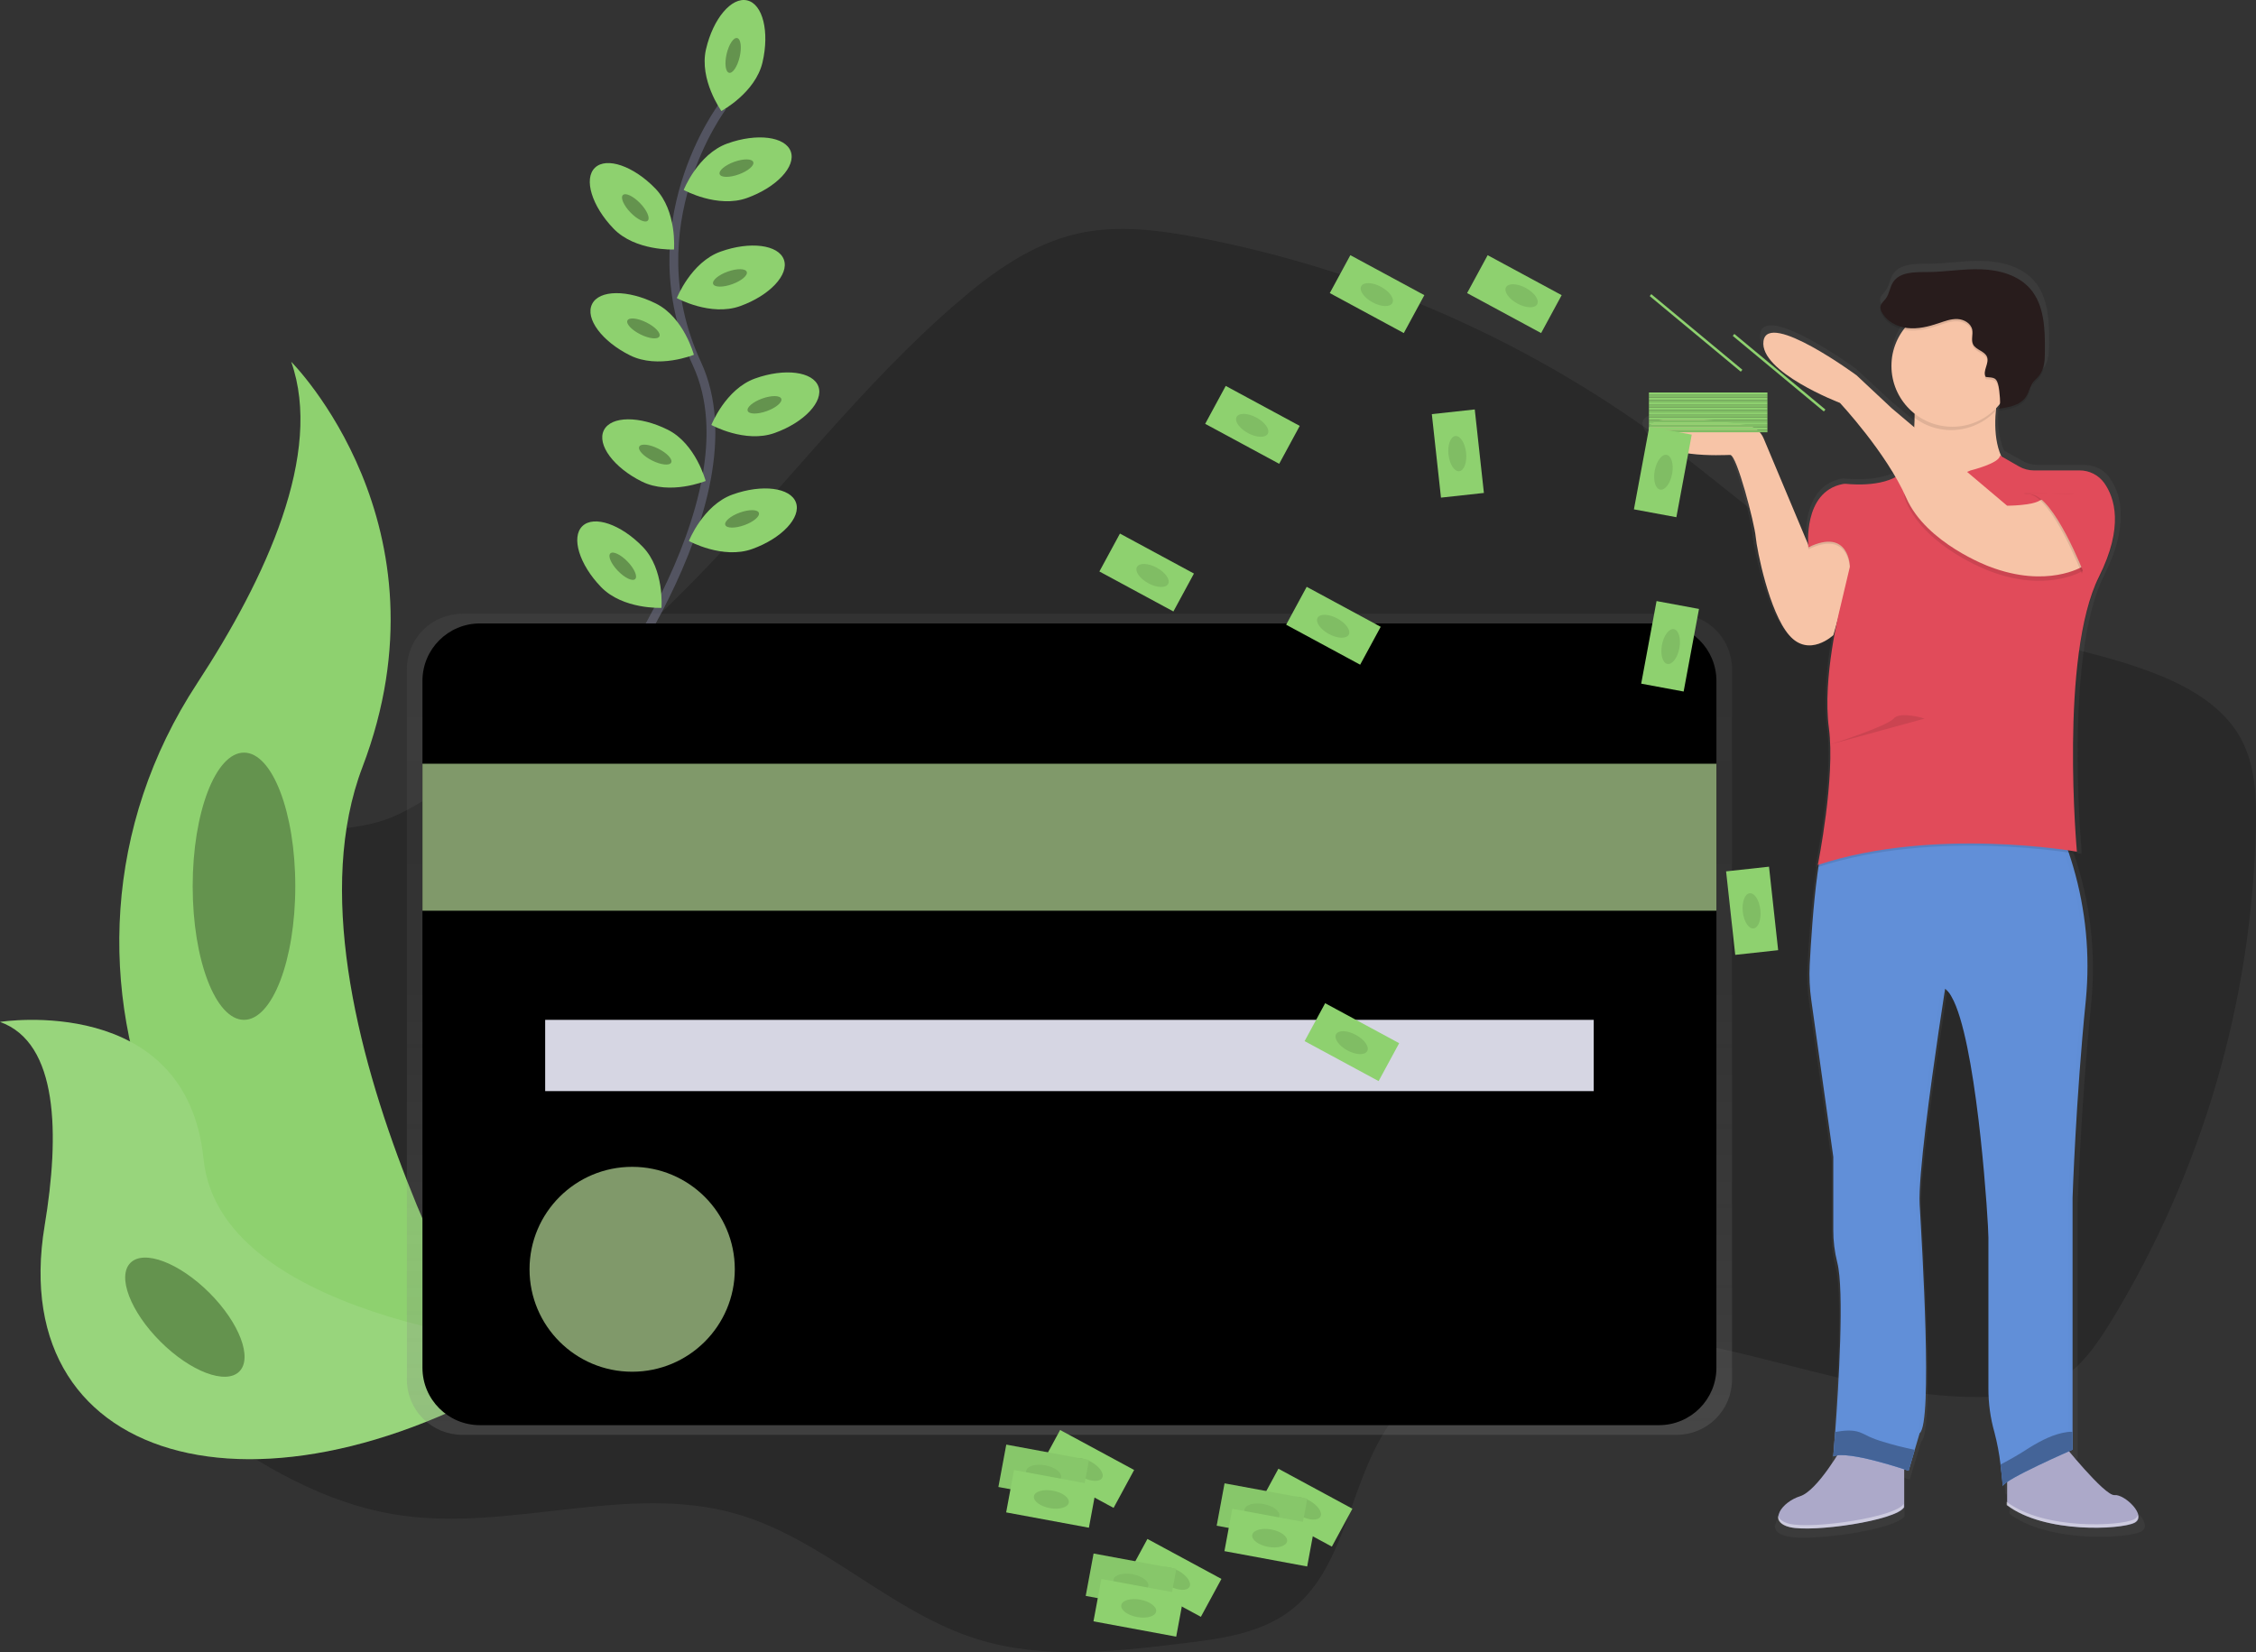 <svg width="512" height="375" viewBox="0 0 512 375" fill="none" xmlns="http://www.w3.org/2000/svg">
<rect x="0" y="0" width="512" height="375" fill="#333333" stroke="none"/>
<g clip-path="url(#clip0)">
<path opacity="0.2" d="M67.759 189.988C61.025 192.019 54.722 196.936 53.04 203.759C51.116 211.6 55.553 219.504 56.194 227.555C58.265 253.933 20.68 272.543 26.042 298.454C28.171 308.756 36.776 316.335 45.255 322.596C58.838 332.594 73.909 341.427 90.599 343.92C115.931 347.709 142.398 336.572 167.02 343.61C186.88 349.289 202.077 365.931 221.8 372.071C236.813 376.748 252.988 374.905 268.585 373.011C276.995 371.993 285.805 370.817 292.592 365.779C305.208 356.4 306.002 337.879 314.449 324.606C327.496 304.138 356.103 300.118 380.089 304.096C404.075 308.074 427.368 317.867 451.669 317.069C456.863 316.896 462.183 316.193 466.714 313.648C472.223 310.556 475.945 305.109 479.235 299.719C499.802 265.903 511.091 227.278 511.968 187.726C512.11 180.929 511.869 173.839 508.667 167.84C504.62 160.251 496.53 155.711 488.476 152.657C469.137 145.309 447.774 144.107 428.824 135.82C410.546 127.827 395.743 113.809 379.826 101.796C348.106 77.901 311.341 61.554 272.333 53.999C263.191 52.236 253.703 50.977 244.619 53.013C234.153 55.359 225.133 61.872 217.022 68.884C195.443 87.536 178.149 110.55 158.263 130.992C144.544 145.089 129.607 157.95 113.623 169.425C106.264 174.72 98.442 181.008 90.241 184.923C82.735 188.502 75.696 187.6 67.759 189.988Z" fill="#000000"/>
<path d="M163.945 24.216C163.945 24.216 143.628 51.155 158.163 82.555C172.698 113.956 132.831 164.408 132.831 164.408" stroke="#535461" stroke-width="2" stroke-miterlimit="10"/>
<path d="M173.055 14.134C171.441 21.067 163.719 25.197 163.719 25.197C163.719 25.197 158.62 18.085 160.234 11.153C161.848 4.22 166.016 -0.735 169.57 0.089C173.123 0.913 174.669 7.201 173.055 14.134Z" fill="#8ED16F"/>
<path d="M167.868 12.925C168.376 10.749 168.124 8.83 167.307 8.641C166.49 8.451 165.416 10.061 164.909 12.238C164.402 14.415 164.653 16.333 165.47 16.523C166.287 16.713 167.361 15.102 167.868 12.925Z" fill="#8ED16F"/>
<path opacity="0.3" d="M167.868 12.925C168.376 10.749 168.124 8.83 167.307 8.641C166.49 8.451 165.416 10.061 164.909 12.238C164.402 14.415 164.653 16.333 165.47 16.523C166.287 16.713 167.361 15.102 167.868 12.925Z" fill="black"/>
<path d="M169.543 44.936C162.836 47.35 155.166 43.12 155.166 43.12C155.166 43.12 158.373 34.98 165.086 32.571C171.799 30.162 178.227 30.996 179.463 34.387C180.698 37.777 176.251 42.522 169.543 44.936Z" fill="#8ED16F"/>
<path d="M167.659 39.59C169.763 38.831 171.238 37.576 170.952 36.789C170.667 36.002 168.73 35.979 166.626 36.739C164.522 37.499 163.048 38.753 163.333 39.541C163.618 40.328 165.555 40.35 167.659 39.59Z" fill="#8ED16F"/>
<path opacity="0.3" d="M167.659 39.59C169.763 38.831 171.238 37.576 170.952 36.789C170.667 36.002 168.73 35.979 166.626 36.739C164.522 37.499 163.048 38.753 163.333 39.541C163.618 40.328 165.555 40.35 167.659 39.59Z" fill="black"/>
<path d="M167.982 69.482C161.275 71.896 153.605 67.666 153.605 67.666C153.605 67.666 156.812 59.526 163.525 57.117C170.237 54.708 176.666 55.542 177.902 58.933C179.137 62.323 174.69 67.073 167.982 69.482Z" fill="#8ED16F"/>
<path d="M166.176 64.508C168.282 63.751 169.759 62.498 169.475 61.71C169.191 60.922 167.253 60.897 165.147 61.654C163.041 62.41 161.564 63.663 161.848 64.451C162.133 65.239 164.07 65.265 166.176 64.508Z" fill="#8ED16F"/>
<path opacity="0.3" d="M166.176 64.508C168.282 63.751 169.759 62.498 169.475 61.71C169.191 60.922 167.253 60.897 165.147 61.654C163.041 62.41 161.564 63.663 161.848 64.451C162.133 65.239 164.07 65.265 166.176 64.508Z" fill="black"/>
<path d="M175.82 98.279C169.112 100.693 161.443 96.463 161.443 96.463C161.443 96.463 164.65 88.323 171.362 85.914C178.075 83.505 184.504 84.34 185.739 87.73C186.975 91.121 182.527 95.881 175.82 98.279Z" fill="#8ED16F"/>
<path d="M174.015 93.318C176.121 92.561 177.598 91.308 177.314 90.52C177.029 89.732 175.092 89.707 172.986 90.464C170.88 91.221 169.403 92.473 169.687 93.261C169.971 94.049 171.909 94.075 174.015 93.318Z" fill="#8ED16F"/>
<path opacity="0.3" d="M174.015 93.318C176.121 92.561 177.598 91.308 177.314 90.52C177.029 89.732 175.092 89.707 172.986 90.464C170.88 91.221 169.403 92.473 169.687 93.261C169.971 94.049 171.909 94.075 174.015 93.318Z" fill="black"/>
<path d="M170.721 124.615C164.013 127.029 156.344 122.799 156.344 122.799C156.344 122.799 159.551 114.659 166.263 112.25C172.976 109.841 179.405 110.676 180.64 114.066C181.876 117.456 177.434 122.206 170.721 124.615Z" fill="#8ED16F"/>
<path d="M168.93 119.206C171.034 118.446 172.509 117.192 172.223 116.405C171.938 115.617 170.001 115.595 167.897 116.355C165.793 117.115 164.319 118.369 164.604 119.156C164.889 119.944 166.826 119.966 168.93 119.206Z" fill="#8ED16F"/>
<path opacity="0.3" d="M168.93 119.206C171.034 118.446 172.509 117.192 172.223 116.405C171.938 115.617 170.001 115.595 167.897 116.355C165.793 117.115 164.319 118.369 164.604 119.156C164.889 119.944 166.826 119.966 168.93 119.206Z" fill="black"/>
<path d="M139.26 51.911C144.212 57.033 152.964 56.634 152.964 56.634C152.964 56.634 153.684 47.917 148.732 42.794C143.781 37.672 137.646 35.562 135.028 38.071C132.41 40.58 134.308 46.788 139.26 51.911Z" fill="#8ED16F"/>
<path d="M146.999 50.093C147.603 49.511 146.832 47.736 145.277 46.128C143.723 44.52 141.973 43.689 141.37 44.27C140.766 44.852 141.537 46.627 143.091 48.235C144.646 49.843 146.396 50.675 146.999 50.093Z" fill="#8ED16F"/>
<path opacity="0.3" d="M146.999 50.093C147.603 49.511 146.832 47.736 145.277 46.128C143.723 44.52 141.973 43.689 141.37 44.27C140.766 44.852 141.537 46.627 143.091 48.235C144.646 49.843 146.396 50.675 146.999 50.093Z" fill="black"/>
<path d="M136.416 133.254C141.368 138.376 150.12 137.977 150.12 137.977C150.12 137.977 150.84 129.26 145.888 124.138C140.937 119.015 134.802 116.905 132.184 119.414C129.566 121.923 131.464 128.132 136.416 133.254Z" fill="#8ED16F"/>
<path d="M144.148 131.443C144.752 130.861 143.981 129.086 142.426 127.478C140.872 125.871 139.122 125.039 138.518 125.621C137.915 126.202 138.686 127.977 140.24 129.585C141.795 131.193 143.545 132.025 144.148 131.443Z" fill="#8ED16F"/>
<path opacity="0.3" d="M144.148 131.443C144.752 130.861 143.981 129.086 142.426 127.478C140.872 125.871 139.122 125.039 138.518 125.621C137.915 126.202 138.686 127.977 140.24 129.585C141.795 131.193 143.545 132.025 144.148 131.443Z" fill="black"/>
<path d="M142.981 80.661C149.363 83.841 157.474 80.535 157.474 80.535C157.474 80.535 155.24 72.08 148.864 68.899C142.487 65.719 135.995 65.75 134.371 69.025C132.747 72.3 136.6 77.48 142.981 80.661Z" fill="#8ED16F"/>
<path d="M149.652 76.354C150.026 75.604 148.706 74.188 146.704 73.19C144.701 72.192 142.773 71.991 142.399 72.74C142.024 73.49 143.344 74.906 145.347 75.904C147.35 76.902 149.277 77.103 149.652 76.354Z" fill="#8ED16F"/>
<path opacity="0.3" d="M149.652 76.354C150.026 75.604 148.706 74.188 146.704 73.19C144.701 72.192 142.773 71.991 142.399 72.74C142.024 73.49 143.344 74.906 145.347 75.904C147.35 76.902 149.277 77.103 149.652 76.354Z" fill="black"/>
<path d="M145.657 109.301C152.039 112.481 160.15 109.175 160.15 109.175C160.15 109.175 157.916 100.72 151.539 97.539C145.163 94.359 138.671 94.39 137.047 97.665C135.422 100.94 139.302 106.152 145.657 109.301Z" fill="#8ED16F"/>
<path d="M152.33 104.997C152.704 104.248 151.384 102.831 149.381 101.834C147.379 100.836 145.451 100.634 145.077 101.384C144.702 102.133 146.022 103.55 148.025 104.548C150.028 105.546 151.955 105.747 152.33 104.997Z" fill="#8ED16F"/>
<path opacity="0.3" d="M152.33 104.997C152.704 104.248 151.384 102.831 149.381 101.834C147.379 100.836 145.451 100.634 145.077 101.384C144.702 102.133 146.022 103.55 148.025 104.548C150.028 105.546 151.955 105.747 152.33 104.997Z" fill="black"/>
<path d="M66.092 82.12C66.092 82.12 103.199 119.167 82.251 174.143C61.303 229.119 118.159 320.539 118.159 320.539C118.159 320.539 117.55 320.449 116.42 320.25C40.198 306.82 2.35 219.793 44.718 155.144C60.452 131.107 73.409 102.914 66.092 82.12Z" fill="#8ED16F"/>
<path d="M0 231.963C0 231.963 42.343 225.23 46.201 263.117C50.059 301.005 127.622 306.258 127.622 306.258C127.622 306.258 127.096 306.604 126.165 307.224C62.123 349.21 0.904 333.958 10.13 278.227C13.568 257.502 13.284 236.692 0 231.963Z" fill="#8ED16F"/>
<g opacity="0.3">
<path opacity="0.3" d="M0 231.963C0 231.963 42.343 225.23 46.201 263.117C50.059 301.005 127.622 306.258 127.622 306.258C127.622 306.258 127.096 306.604 126.165 307.224C62.123 349.21 0.904 333.958 10.13 278.227C13.568 257.502 13.284 236.692 0 231.963Z" fill="white"/>
</g>
<path d="M55.374 231.496C61.804 231.496 67.017 217.917 67.017 201.166C67.017 184.416 61.804 170.837 55.374 170.837C48.943 170.837 43.73 184.416 43.73 201.166C43.73 217.917 48.943 231.496 55.374 231.496Z" fill="#8ED16F"/>
<path opacity="0.3" d="M55.374 231.496C61.804 231.496 67.017 217.917 67.017 201.166C67.017 184.416 61.804 170.837 55.374 170.837C48.943 170.837 43.73 184.416 43.73 201.166C43.73 217.917 48.943 231.496 55.374 231.496Z" fill="black"/>
<path d="M54.31 311.318C57.375 308.258 54.329 300.256 47.508 293.446C40.686 286.635 32.672 283.594 29.607 286.654C26.542 289.714 29.587 297.716 36.409 304.527C43.23 311.338 51.245 314.378 54.31 311.318Z" fill="#8ED16F"/>
<path opacity="0.3" d="M54.31 311.318C57.375 308.258 54.329 300.256 47.508 293.446C40.686 286.635 32.672 283.594 29.607 286.654C26.542 289.714 29.587 297.716 36.409 304.527C43.23 311.338 51.245 314.378 54.31 311.318Z" fill="black"/>
<path d="M380.525 139.321H104.897C101.566 139.321 98.372 140.642 96.017 142.993C93.662 145.344 92.339 148.534 92.339 151.859V313.154C92.339 316.48 93.662 319.669 96.017 322.02C98.372 324.371 101.566 325.692 104.897 325.692H380.525C383.856 325.692 387.05 324.371 389.405 322.02C391.76 319.669 393.084 316.48 393.084 313.154V151.859C393.084 148.534 391.76 145.344 389.405 142.993C387.05 140.642 383.856 139.321 380.525 139.321Z" fill="url(#paint0_linear)"/>
<path d="M376.499 141.515H108.918C101.715 141.515 95.876 147.344 95.876 154.536V310.478C95.876 317.669 101.715 323.499 108.918 323.499H376.499C383.701 323.499 389.54 317.669 389.54 310.478V154.536C389.54 147.344 383.701 141.515 376.499 141.515Z" fill="#000000"/>
<path d="M389.54 173.361H95.876V206.724H389.54V173.361Z" fill="#80996A"/>
<path d="M361.696 231.496H123.726V247.672H361.696V231.496Z" fill="#D6D6E3"/>
<path d="M143.47 311.37C156.334 311.37 166.763 300.958 166.763 288.115C166.763 275.271 156.334 264.86 143.47 264.86C130.606 264.86 120.178 275.271 120.178 288.115C120.178 300.958 130.606 311.37 143.47 311.37Z" fill="#80996A"/>
<path d="M372.845 96.642C373.221 97.829 374.02 98.837 375.09 99.476C379.921 102.662 390.424 101.985 391.685 101.985C391.953 101.985 392.306 102.462 392.695 103.265C394.55 107.086 397.426 118.286 397.62 120.805C397.878 123.854 400.716 138.124 405.363 143.441C405.505 143.603 405.647 143.756 405.784 143.897C410.341 148.469 415.687 143.441 415.687 143.441L416.455 140.78C416.239 141.829 415.997 143.052 415.756 144.422C415.635 145.11 415.514 145.839 415.398 146.59C414.706 150.819 414.342 155.095 414.31 159.38C414.298 160.936 414.365 162.491 414.51 164.04C414.552 164.471 414.599 164.896 414.657 165.31C414.894 167.197 415.01 169.098 415.004 170.999C414.962 182.294 412.076 196.343 412.076 196.343L412.186 196.307C412.118 196.658 412.076 196.831 412.076 196.831L412.244 196.779C412.164 197.3 412.086 197.834 412.013 198.38C411.035 205.465 410.473 214.282 410.205 219.373C410.066 222.058 410.186 224.751 410.562 227.413L415.692 263.474V280.269C415.675 282.813 415.986 285.35 416.618 287.816C418.289 294.161 416.912 316.308 416.139 326.815C415.924 329.681 415.756 331.686 415.708 332.263V332.436L415.855 332.379C415.855 332.499 415.855 332.562 415.855 332.562C416.074 332.469 416.304 332.402 416.539 332.363C414.505 335.512 410.82 340.718 407.986 341.595C406.316 342.102 404.831 343.086 403.713 344.423L403.639 344.523L403.534 344.67C403.184 345.138 402.971 345.694 402.919 346.276C402.878 346.176 402.846 346.072 402.824 345.966C402.609 347.137 403.313 348.207 405.526 348.727C406.816 348.973 408.129 349.078 409.442 349.042C417.117 349.042 430.737 346.685 432.241 344.151V335.407L432.488 335.486V335.564L433.429 335.874L436.01 327.225C439.106 324.937 436.535 283.984 436.01 274.574C435.536 265.998 440.851 231.885 441.792 225.875L441.666 225.723L441.808 224.847C441.997 224.984 442.173 225.139 442.333 225.309C442.642 225.675 442.912 226.072 443.138 226.495C443.582 227.246 443.963 228.032 444.278 228.846C449.472 241.778 451.811 278.757 451.811 282.074V316.849C451.8 320.281 452.278 323.697 453.23 326.994C453.707 328.729 454.076 330.493 454.334 332.274C454.445 332.972 454.539 333.665 454.629 334.326C454.718 334.987 454.807 335.743 454.876 336.362C454.876 336.525 454.913 336.682 454.928 336.829C454.944 336.976 454.928 336.971 454.928 337.044C455.07 338.414 455.144 339.312 455.144 339.312C455.163 339.237 455.199 339.167 455.249 339.107L455.275 339.438C455.312 339.312 455.383 339.2 455.48 339.112C455.694 338.903 455.926 338.713 456.174 338.545V342.964L456.048 342.87V343.631C461.399 347.662 470.11 348.879 476.796 348.832C481.133 348.832 484.644 348.307 485.864 347.698C487.609 346.843 486.652 344.849 485.065 343.321C483.835 342.135 482.231 341.222 481.217 341.337C479.524 341.521 473.737 334.977 470.704 331.392L471.045 331.24L471.529 331.03V273.047C471.529 273.047 472.307 250.154 474.625 227.513C475.725 216.1 474.372 204.584 470.656 193.735L470.583 193.52L471.287 193.63C472.034 193.745 472.433 193.814 472.433 193.814C472.433 193.814 472.433 193.635 472.386 193.289H472.433C472.433 193.289 471.529 183.469 471.518 171.136C471.518 157.154 472.701 140.108 477.595 130.462C480.413 124.909 481.354 120.49 481.275 117.005C481.398 113.939 480.514 110.916 478.757 108.398C478.02 107.384 477.018 106.593 475.86 106.11L475.761 106.052H475.708C474.863 105.71 473.96 105.532 473.048 105.527H462.477C461.253 105.528 460.051 105.212 458.987 104.609L454.85 102.268C453.472 99.261 453.273 95.534 453.567 92.039C453.567 91.761 453.619 91.483 453.646 91.21L453.945 90.895C454.177 90.648 454.392 90.37 454.602 90.134C454.598 90.341 454.582 90.548 454.555 90.753C454.503 91.084 454.413 91.278 454.271 91.32C456.532 91.026 459.055 90.58 460.443 88.838C460.5 88.769 460.553 88.696 460.606 88.622C461.016 87.96 461.356 87.256 461.62 86.523C461.814 86.022 462.074 85.549 462.393 85.117C462.74 84.665 463.192 84.298 463.565 83.868L463.628 83.794C464.958 82.219 465.032 79.963 465.047 77.905C465.074 72.909 464.927 67.409 461.578 63.662C458.797 60.544 454.361 59.363 450.15 59.227C445.939 59.09 441.739 59.846 437.534 59.867C434.674 59.867 431.226 59.82 429.649 62.182C428.876 63.341 428.782 64.858 427.941 65.971C427.457 66.611 426.716 67.162 426.674 67.96C426.668 68.328 426.763 68.691 426.947 69.01V69.046C427.967 71.051 430.133 72.3 432.393 72.694C432.011 73.153 431.66 73.637 431.342 74.142C429.962 76.345 429.233 78.892 429.239 81.49C429.239 81.794 429.239 82.094 429.27 82.393C429.505 85.921 431.081 89.228 433.676 91.635C433.634 91.929 433.591 92.223 433.544 92.511L433.639 92.595C433.937 92.865 434.247 93.12 434.569 93.362L434.685 93.451C434.685 93.635 434.685 93.818 434.685 93.976C434.685 94.28 434.685 94.59 434.653 94.889C434.622 95.188 434.653 95.372 434.622 95.613L434.553 95.555L429.418 91.273L421.159 83.642C421.159 83.642 400.511 68.637 399.476 75.769C399.351 77.036 399.701 78.304 400.459 79.328C404.249 85.101 417.28 90.013 417.28 90.013C417.28 90.013 425.049 98.216 430.248 107.06C430.064 107.159 429.88 107.254 429.686 107.343C425.06 109.49 418.31 108.582 418.31 108.582C410.515 109.794 409.81 118.322 409.852 121.771C409.852 121.933 409.852 122.091 409.852 122.232C409.852 122.374 409.852 122.406 409.852 122.484L399.507 98.232L399.476 98.159C399.138 97.369 398.607 96.677 397.93 96.147C397.254 95.617 396.455 95.265 395.607 95.125C388.689 93.965 371.4 91.546 372.845 96.642ZM416.155 332.289C416.306 332.254 416.459 332.226 416.612 332.205L416.565 332.279L416.155 332.289Z" fill="url(#paint1_linear)"/>
<path d="M467.844 327.33C467.844 327.33 477.642 339.627 479.908 339.375C482.174 339.123 487.446 344.14 484.434 345.673C481.422 347.205 464.08 348.181 455.522 341.658V331.828L467.844 327.33Z" fill="#ACA9C9"/>
<path d="M418.331 328.08C418.331 328.08 412.549 338.367 408.533 339.627C404.517 340.886 400.995 345.4 406.273 346.654C411.55 347.908 430.401 345.148 432.156 342.135V328.831L418.331 328.08Z" fill="#ACA9C9"/>
<path d="M411.072 227.025L416.066 262.598V279.135C416.05 281.644 416.354 284.145 416.97 286.577C418.599 292.838 417.259 314.682 416.502 325.047C416.255 328.427 416.066 330.589 416.066 330.589C419.33 329.083 433.155 333.848 433.155 333.848L434.553 329.099L435.668 325.32C438.685 323.063 436.194 282.667 435.668 273.362C435.326 267.006 438.165 246.401 439.984 234.052C440.509 230.562 440.935 227.754 441.193 226.064C441.356 225.015 441.445 224.432 441.445 224.432C441.999 224.883 442.46 225.438 442.801 226.064C443.234 226.806 443.605 227.582 443.91 228.384C448.967 241.143 451.27 277.618 451.27 280.867V315.17C451.259 318.554 451.725 321.923 452.652 325.178C453.275 327.552 453.73 329.967 454.014 332.405C454.371 335.129 454.539 337.323 454.539 337.323C454.792 335.816 470.372 329.041 470.372 329.041V271.835C470.372 271.835 471.124 249.267 473.39 226.92C474.363 216.755 473.382 206.497 470.499 196.7C469.873 194.564 469.248 192.754 468.706 191.321C467.786 188.88 467.129 187.531 467.129 187.531H415.803C414.941 187.694 414.226 189.426 413.579 192.056C413.159 193.819 412.791 195.981 412.47 198.353C411.519 205.339 410.972 214.035 410.709 219.063C410.576 221.723 410.698 224.388 411.072 227.025Z" fill="#618FD8"/>
<g opacity="0.1">
<path opacity="0.1" d="M469.468 329.204V271.997C469.468 271.997 470.22 249.43 472.486 227.083C474.751 204.735 466.178 187.689 466.178 187.689H467.182C467.182 187.689 475.724 204.751 473.49 227.083C471.256 249.414 470.472 271.997 470.472 271.997V329.204C470.472 329.204 454.891 335.979 454.639 337.485C454.639 337.485 454.639 337.149 454.56 336.572C457.956 334.216 469.468 329.204 469.468 329.204Z" fill="black"/>
<path opacity="0.1" d="M417.574 330.432C417.1 330.441 416.632 330.537 416.192 330.715V330.463C416.651 330.417 417.113 330.407 417.574 330.432Z" fill="black"/>
<path opacity="0.1" d="M434.79 325.446C437.807 323.189 435.316 282.793 434.79 273.488C434.264 264.183 440.572 224.563 440.572 224.563C440.902 224.818 441.195 225.118 441.44 225.456C440.514 231.376 435.342 265.033 435.799 273.488C436.325 282.772 438.817 323.168 435.799 325.446L433.287 333.974L432.372 333.67L434.79 325.446Z" fill="black"/>
</g>
<path d="M421.343 125.597L416.087 144.165C416.087 144.165 410.557 149.413 406.036 144.165C401.515 138.917 398.729 124.846 398.456 121.834C398.182 118.821 394.182 103.265 392.674 103.265C391.165 103.265 376.089 104.268 374.328 98.017C372.919 92.989 389.751 95.393 396.49 96.521C397.32 96.662 398.1 97.01 398.759 97.533C399.418 98.056 399.934 98.737 400.259 99.513L410.594 124.153C410.594 124.153 416.066 117.819 421.343 125.597Z" fill="#F7C4A7"/>
<path d="M455.27 82.44C455.27 82.44 448.736 100.756 457.031 107.28C465.326 113.804 427.368 115.562 427.368 115.562L432.519 110.67C432.519 110.67 436.162 96.243 433.649 84.198L455.27 82.44Z" fill="#F7C4A7"/>
<path opacity="0.1" d="M447.227 107.28C447.227 107.28 453.887 105.648 453.887 103.895L459.791 107.28H474.62C474.62 107.28 485.427 113.3 476.381 131.37C467.334 149.439 471.355 193.824 471.355 193.824C471.355 193.824 439.19 188.051 412.549 196.837C412.549 196.837 416.57 177.014 415.062 165.725C413.553 154.436 417.574 138.628 417.574 138.628L419.835 129.092C419.835 129.092 419.709 120.17 410.41 124.699C410.41 124.699 409.027 111.778 418.578 110.272C418.578 110.272 429.617 111.778 432.903 106.257C432.903 106.278 440.194 110.544 447.227 107.28Z" fill="black"/>
<path d="M447.227 106.782C447.227 106.782 453.887 105.149 453.887 103.396L458.214 105.879C459.247 106.47 460.418 106.781 461.61 106.782H471.981C473.065 106.778 474.134 107.033 475.1 107.524C476.067 108.015 476.902 108.728 477.537 109.605C479.918 112.948 482.053 119.54 476.381 130.871C467.334 148.936 471.355 193.326 471.355 193.326C471.355 193.326 439.19 187.553 412.549 196.338C412.549 196.338 416.57 176.515 415.062 165.226C413.553 153.937 417.574 138.166 417.574 138.166L419.835 128.63C419.835 128.63 419.709 119.708 410.409 124.237C410.409 124.237 409.064 111.673 418.184 109.878C418.438 109.822 418.698 109.804 418.957 109.826C420.907 110.03 429.996 110.686 432.908 105.769C432.903 105.774 440.194 110.041 447.227 106.782Z" fill="#E14B5A"/>
<path opacity="0.1" d="M472.612 129.611C472.612 129.611 464.569 134.629 451.501 129.611C451.501 129.611 437.177 124.363 432.651 114.056C428.125 103.748 455.517 115.814 455.517 115.814C455.517 115.814 461.299 115.814 463.055 114.559C464.811 113.305 477.132 124.09 472.612 129.611Z" fill="black"/>
<path d="M472.612 128.609C472.612 128.609 464.569 133.626 451.501 128.609C451.501 128.609 437.176 123.361 432.65 113.053C428.124 102.746 417.574 91.457 417.574 91.457C417.574 91.457 399.229 84.429 400.227 77.407C401.226 70.385 421.338 85.185 421.338 85.185L429.381 92.711L455.517 114.79C455.517 114.79 461.299 114.79 463.055 113.536C464.811 112.282 477.132 123.088 472.612 128.609Z" fill="#F7C4A7"/>
<path opacity="0.1" d="M433.407 84.949L455.018 83.19C453.907 86.507 453.151 89.933 452.763 93.409C450.25 96.01 446.816 97.522 443.198 97.62C439.58 97.718 436.068 96.394 433.418 93.934C433.969 90.963 433.965 87.917 433.407 84.949Z" fill="black"/>
<path d="M443.085 96.867C450.717 96.867 456.905 90.69 456.905 83.07C456.905 75.449 450.717 69.272 443.085 69.272C435.453 69.272 429.265 75.449 429.265 83.07C429.265 90.69 435.453 96.867 443.085 96.867Z" fill="#F7C4A7"/>
<path opacity="0.1" d="M450.67 86.067C449.861 84.734 451.506 82.996 450.965 81.537C450.465 80.194 448.478 79.963 447.811 78.708C447.285 77.695 447.811 76.452 447.6 75.334C447.301 73.891 445.745 72.993 444.268 72.92C442.791 72.846 441.366 73.397 439.963 73.87C437.676 74.641 435.268 75.234 432.871 74.961C430.474 74.688 428.082 73.387 427.015 71.251C426.841 70.939 426.749 70.589 426.747 70.233C426.789 69.445 427.515 68.905 427.983 68.275C428.803 67.178 428.897 65.682 429.644 64.538C431.168 62.208 434.517 62.266 437.303 62.255C441.403 62.255 445.482 61.489 449.582 61.625C453.682 61.762 457.993 62.922 460.711 65.997C463.97 69.697 464.117 75.113 464.091 80.047C464.091 82.078 464.007 84.287 462.708 85.857C462.33 86.313 461.867 86.691 461.504 87.158C460.716 88.208 460.506 89.551 459.764 90.617C458.45 92.511 455.885 92.973 453.598 93.278C454.271 93.188 453.714 88.691 453.598 88.276C453.157 86.208 452.678 86.25 450.67 86.067Z" fill="black"/>
<path d="M450.67 85.568C449.861 84.235 451.506 82.498 450.965 81.039C450.465 79.695 448.478 79.464 447.811 78.21C447.285 77.197 447.811 75.953 447.6 74.835C447.301 73.392 445.745 72.495 444.268 72.421C442.791 72.348 441.366 72.899 439.963 73.371C437.676 74.142 435.268 74.736 432.871 74.463C430.474 74.19 428.082 72.888 427.015 70.752C426.841 70.441 426.749 70.091 426.747 69.734C426.789 68.947 427.515 68.406 427.983 67.776C428.803 66.679 428.897 65.184 429.644 64.04C431.168 61.709 434.517 61.767 437.303 61.757C441.403 61.757 445.482 60.99 449.582 61.127C453.682 61.263 457.993 62.423 460.711 65.499C463.97 69.199 464.117 74.615 464.091 79.548C464.091 81.579 464.007 83.789 462.708 85.358C462.33 85.815 461.867 86.192 461.504 86.66C460.716 87.709 460.506 89.053 459.764 90.118C458.45 92.013 455.885 92.475 453.598 92.779C454.271 92.69 453.714 88.192 453.598 87.778C453.157 85.683 452.678 85.746 450.67 85.568Z" fill="#281C1C"/>
<path opacity="0.1" d="M472.486 130.241C472.486 130.241 465.699 112.675 460.422 112.177C455.144 111.678 470.472 112.177 470.472 112.177L475.498 121.209L472.486 130.241Z" fill="black"/>
<path d="M472.99 130.241C472.99 130.241 466.204 112.675 460.926 112.177C455.648 111.678 470.977 112.177 470.977 112.177L476.002 121.209L472.99 130.241Z" fill="#E14B5A"/>
<path d="M453.993 332.447C454.35 335.171 454.518 337.365 454.518 337.365C454.771 335.858 470.351 329.083 470.351 329.083V325.005C469.954 324.99 469.557 325.009 469.163 325.063C466.141 325.467 463.339 326.931 460.753 328.495C458.568 329.926 456.312 331.246 453.993 332.447Z" fill="#618FD8"/>
<path opacity="0.3" d="M453.993 332.447C454.35 335.171 454.518 337.365 454.518 337.365C454.771 335.858 470.351 329.083 470.351 329.083V325.005C469.954 324.99 469.557 325.009 469.163 325.063C466.141 325.467 463.339 326.931 460.753 328.495C458.568 329.926 456.312 331.246 453.993 332.447Z" fill="black"/>
<path d="M416.066 330.589C419.33 329.083 433.155 333.848 433.155 333.848L434.553 329.099C432.141 328.61 429.744 328.002 427.389 327.277C426.289 326.96 425.214 326.563 424.171 326.091C423.475 325.72 422.759 325.387 422.027 325.094C420.224 324.475 418.347 324.737 416.497 325.047C416.255 328.427 416.066 330.589 416.066 330.589Z" fill="#618FD8"/>
<path opacity="0.3" d="M416.066 330.589C419.33 329.083 433.155 333.848 433.155 333.848L434.553 329.099C432.141 328.61 429.744 328.002 427.389 327.277C426.289 326.96 425.214 326.563 424.171 326.091C423.475 325.72 422.759 325.387 422.027 325.094C420.224 324.475 418.347 324.737 416.497 325.047C416.255 328.427 416.066 330.589 416.066 330.589Z" fill="black"/>
<path opacity="0.4" d="M484.297 344.891C484.508 344.801 484.695 344.664 484.844 344.492C484.993 344.319 485.101 344.114 485.159 343.894C485.253 344.24 485.217 344.608 485.059 344.93C484.9 345.251 484.629 345.504 484.297 345.641C481.28 347.147 463.944 348.15 455.386 341.626V340.876C463.944 347.399 481.28 346.397 484.297 344.891Z" fill="white"/>
<path opacity="0.4" d="M406.141 345.893C411.398 347.147 430.269 344.387 432.025 341.374V342.125C430.264 345.137 411.419 347.898 406.141 346.644C403.986 346.119 403.297 345.069 403.513 343.92C403.681 344.77 404.469 345.473 406.141 345.893Z" fill="white"/>
<path opacity="0.1" d="M436.798 163.111C436.798 163.111 431.268 161.353 429.759 163.111C428.251 164.869 415.356 168.989 415.356 168.989" fill="black"/>
<path d="M374.228 94.17H401.116V93.603H374.228V94.17Z" fill="#8ED16F"/>
<path d="M374.228 94.737H401.116V94.17H374.228V94.737Z" fill="#8ED16F"/>
<path opacity="0.1" d="M374.228 94.737H401.116V94.17H374.228V94.737Z" fill="black"/>
<path d="M374.228 95.303H401.116V94.737H374.228V95.303Z" fill="#8ED16F"/>
<path d="M374.228 95.865H401.116V95.298H374.228V95.865Z" fill="#8ED16F"/>
<path opacity="0.1" d="M374.228 95.865H401.116V95.298H374.228V95.865Z" fill="black"/>
<path d="M374.228 96.432H401.116V95.865H374.228V96.432Z" fill="#8ED16F"/>
<path d="M374.228 96.993H401.116V96.427H374.228V96.993Z" fill="#8ED16F"/>
<path opacity="0.1" d="M374.228 96.993H401.116V96.427H374.228V96.993Z" fill="black"/>
<path d="M374.228 97.56H401.116V96.993H374.228V97.56Z" fill="#8ED16F"/>
<path d="M374.228 98.122H401.116V97.555H374.228V98.122Z" fill="#8ED16F"/>
<path opacity="0.1" d="M374.228 98.122H401.116V97.555H374.228V98.122Z" fill="black"/>
<path d="M374.228 89.656H401.116V89.09H374.228V89.656Z" fill="#8ED16F"/>
<path d="M393.246 76.237L413.919 93.403L414.282 92.967L393.609 75.801L393.246 76.237Z" fill="#8ED16F"/>
<path d="M374.399 67.206L395.072 84.371L395.435 83.935L374.762 66.77L374.399 67.206Z" fill="#8ED16F"/>
<path d="M374.228 90.218H401.116V89.651H374.228V90.218Z" fill="#8ED16F"/>
<path opacity="0.1" d="M374.228 90.218H401.116V89.651H374.228V90.218Z" fill="black"/>
<path d="M374.228 90.79H401.116V90.223H374.228V90.79Z" fill="#8ED16F"/>
<path d="M374.228 91.352H401.116V90.785H374.228V91.352Z" fill="#8ED16F"/>
<path opacity="0.1" d="M374.228 91.352H401.116V90.785H374.228V91.352Z" fill="black"/>
<path d="M374.228 91.913H401.116V91.346H374.228V91.913Z" fill="#8ED16F"/>
<path d="M374.228 92.48H401.116V91.913H374.228V92.48Z" fill="#8ED16F"/>
<path opacity="0.1" d="M374.228 92.48H401.116V91.913H374.228V92.48Z" fill="black"/>
<path d="M374.228 93.041H401.116V92.475H374.228V93.041Z" fill="#8ED16F"/>
<path d="M374.228 93.608H401.116V93.041H374.228V93.608Z" fill="#8ED16F"/>
<path opacity="0.1" d="M374.228 93.608H401.116V93.041H374.228V93.608Z" fill="black"/>
<path d="M370.82 115.616L380.453 117.402L383.94 98.656L374.307 96.869L370.82 115.616Z" fill="#8ED16F"/>
<path d="M379.488 107.561C379.894 105.381 379.339 103.45 378.248 103.248C377.158 103.046 375.945 104.649 375.54 106.829C375.134 109.009 375.689 110.941 376.78 111.143C377.87 111.345 379.083 109.742 379.488 107.561Z" fill="#8ED16F"/>
<path opacity="0.1" d="M379.488 107.561C379.894 105.381 379.339 103.45 378.248 103.248C377.158 103.046 375.945 104.649 375.54 106.829C375.134 109.009 375.689 110.941 376.78 111.143C377.87 111.345 379.083 109.742 379.488 107.561Z" fill="black"/>
<path d="M372.468 155.184L382.102 156.971L385.589 138.224L375.955 136.438L372.468 155.184Z" fill="#8ED16F"/>
<path d="M381.132 147.126C381.537 144.946 380.982 143.014 379.892 142.812C378.801 142.61 377.589 144.214 377.183 146.394C376.778 148.574 377.333 150.505 378.423 150.707C379.514 150.909 380.726 149.306 381.132 147.126Z" fill="#8ED16F"/>
<path opacity="0.1" d="M381.132 147.126C381.537 144.946 380.982 143.014 379.892 142.812C378.801 142.61 377.589 144.214 377.183 146.394C376.778 148.574 377.333 150.505 378.423 150.707C379.514 150.909 380.726 149.306 381.132 147.126Z" fill="black"/>
<path d="M337.624 57.926L332.96 66.529L349.756 75.604L354.42 67L337.624 57.926Z" fill="#8ED16F"/>
<path d="M348.864 69.061C349.397 68.087 348.244 66.434 346.289 65.37C344.335 64.305 342.319 64.232 341.787 65.207C341.255 66.181 342.407 67.834 344.362 68.898C346.316 69.963 348.332 70.035 348.864 69.061Z" fill="#8ED16F"/>
<path opacity="0.1" d="M348.864 69.061C349.397 68.087 348.244 66.434 346.289 65.37C344.335 64.305 342.319 64.232 341.787 65.207C341.255 66.181 342.407 67.834 344.362 68.898C346.316 69.963 348.332 70.035 348.864 69.061Z" fill="black"/>
<path d="M300.744 227.72L296.081 236.324L312.877 245.398L317.54 236.795L300.744 227.72Z" fill="#8ED16F"/>
<path d="M310.293 238.585C310.821 237.611 309.665 235.966 307.712 234.911C305.759 233.855 303.747 233.789 303.219 234.763C302.692 235.737 303.847 237.382 305.8 238.437C307.754 239.493 309.765 239.559 310.293 238.585Z" fill="#8ED16F"/>
<path opacity="0.1" d="M310.293 238.585C310.821 237.611 309.665 235.966 307.712 234.911C305.759 233.855 303.747 233.789 303.219 234.763C302.692 235.737 303.847 237.382 305.8 238.437C307.754 239.493 309.765 239.559 310.293 238.585Z" fill="black"/>
<path d="M278.18 87.6L273.517 96.204L290.313 105.278L294.976 96.674L278.18 87.6Z" fill="#8ED16F"/>
<path d="M287.724 98.457C288.252 97.483 287.096 95.838 285.143 94.783C283.19 93.728 281.179 93.662 280.651 94.635C280.123 95.609 281.278 97.254 283.232 98.309C285.185 99.365 287.196 99.431 287.724 98.457Z" fill="#8ED16F"/>
<path opacity="0.1" d="M287.724 98.457C288.252 97.483 287.096 95.838 285.143 94.783C283.19 93.728 281.179 93.662 280.651 94.635C280.123 95.609 281.278 97.254 283.232 98.309C285.185 99.365 287.196 99.431 287.724 98.457Z" fill="black"/>
<path d="M306.461 57.923L301.797 66.527L318.593 75.602L323.256 66.998L306.461 57.923Z" fill="#8ED16F"/>
<path d="M316.005 68.781C316.532 67.807 315.377 66.162 313.424 65.106C311.47 64.051 309.459 63.985 308.931 64.959C308.403 65.933 309.559 67.578 311.512 68.633C313.465 69.688 315.477 69.754 316.005 68.781Z" fill="#8ED16F"/>
<path opacity="0.1" d="M316.005 68.781C316.532 67.807 315.377 66.162 313.424 65.106C311.47 64.051 309.459 63.985 308.931 64.959C308.403 65.933 309.559 67.578 311.512 68.633C313.465 69.688 315.477 69.754 316.005 68.781Z" fill="black"/>
<path d="M334.696 92.94L324.955 94.003L327.031 112.957L336.771 111.894L334.696 92.94Z" fill="#8ED16F"/>
<path d="M331.172 106.956C332.274 106.835 332.972 104.951 332.731 102.747C332.489 100.542 331.4 98.853 330.298 98.974C329.195 99.094 328.497 100.978 328.738 103.183C328.98 105.387 330.069 107.076 331.172 106.956Z" fill="#8ED16F"/>
<path opacity="0.1" d="M331.172 106.956C332.274 106.835 332.972 104.951 332.731 102.747C332.489 100.542 331.4 98.853 330.298 98.974C329.195 99.094 328.497 100.978 328.738 103.183C328.98 105.387 330.069 107.076 331.172 106.956Z" fill="black"/>
<path d="M401.477 196.729L391.737 197.792L393.813 216.746L403.553 215.683L401.477 196.729Z" fill="#8ED16F"/>
<path d="M397.958 210.744C399.06 210.624 399.758 208.74 399.517 206.535C399.276 204.331 398.186 202.642 397.084 202.762C395.981 202.883 395.283 204.767 395.525 206.971C395.766 209.176 396.855 210.865 397.958 210.744Z" fill="#8ED16F"/>
<path opacity="0.1" d="M397.958 210.744C399.06 210.624 399.758 208.74 399.517 206.535C399.276 204.331 398.186 202.642 397.084 202.762C395.981 202.883 395.283 204.767 395.525 206.971C395.766 209.176 396.855 210.865 397.958 210.744Z" fill="black"/>
<path d="M296.555 133.203L291.892 141.807L308.688 150.881L313.351 142.278L296.555 133.203Z" fill="#8ED16F"/>
<path d="M306.096 144.067C306.624 143.094 305.468 141.449 303.515 140.393C301.562 139.338 299.55 139.272 299.023 140.246C298.495 141.22 299.65 142.865 301.604 143.92C303.557 144.975 305.568 145.041 306.096 144.067Z" fill="#8ED16F"/>
<path opacity="0.1" d="M306.096 144.067C306.624 143.094 305.468 141.449 303.515 140.393C301.562 139.338 299.55 139.272 299.023 140.246C298.495 141.22 299.65 142.865 301.604 143.92C303.557 144.975 305.568 145.041 306.096 144.067Z" fill="black"/>
<path d="M254.171 121.117L249.508 129.721L266.304 138.796L270.967 130.192L254.171 121.117Z" fill="#8ED16F"/>
<path d="M265.11 132.553C265.643 131.579 264.49 129.926 262.535 128.862C260.581 127.797 258.565 127.724 258.033 128.699C257.5 129.673 258.653 131.326 260.608 132.39C262.562 133.454 264.578 133.527 265.11 132.553Z" fill="#8ED16F"/>
<path opacity="0.1" d="M265.11 132.553C265.643 131.579 264.49 129.926 262.535 128.862C260.581 127.797 258.565 127.724 258.033 128.699C257.5 129.673 258.653 131.326 260.608 132.39C262.562 133.454 264.578 133.527 265.11 132.553Z" fill="black"/>
<path d="M240.597 324.597L235.933 333.2L252.729 342.275L257.393 333.671L240.597 324.597Z" fill="#8ED16F"/>
<path d="M250.14 335.456C250.668 334.483 249.512 332.838 247.559 331.782C245.606 330.727 243.595 330.661 243.067 331.635C242.539 332.609 243.694 334.253 245.648 335.309C247.601 336.364 249.612 336.43 250.14 335.456Z" fill="#8ED16F"/>
<path opacity="0.1" d="M250.14 335.456C250.668 334.483 249.512 332.838 247.559 331.782C245.606 330.727 243.595 330.661 243.067 331.635C242.539 332.609 243.694 334.253 245.648 335.309C247.601 336.364 249.612 336.43 250.14 335.456Z" fill="black"/>
<path d="M228.377 327.913L226.589 337.531L245.366 341.009L247.154 331.391L228.377 327.913Z" fill="#8ED16F"/>
<path opacity="0.05" d="M228.377 327.913L226.589 337.531L245.366 341.009L247.154 331.391L228.377 327.913Z" fill="black"/>
<path d="M240.806 335.316C241.009 334.227 239.402 333.016 237.219 332.612C235.035 332.207 233.101 332.762 232.899 333.851C232.696 334.939 234.303 336.15 236.486 336.554C238.67 336.959 240.604 336.404 240.806 335.316Z" fill="#8ED16F"/>
<path opacity="0.1" d="M240.806 335.316C241.009 334.227 239.402 333.016 237.219 332.612C235.035 332.207 233.101 332.762 232.899 333.851C232.696 334.939 234.303 336.15 236.486 336.554C238.67 336.959 240.604 336.404 240.806 335.316Z" fill="black"/>
<path d="M230.136 333.681L228.349 343.3L247.126 346.778L248.913 337.159L230.136 333.681Z" fill="#8ED16F"/>
<path d="M242.56 341.084C242.763 339.995 241.156 338.785 238.973 338.38C236.789 337.976 234.855 338.53 234.653 339.619C234.45 340.708 236.056 341.918 238.24 342.323C240.424 342.727 242.358 342.172 242.56 341.084Z" fill="#8ED16F"/>
<path opacity="0.1" d="M242.56 341.084C242.763 339.995 241.156 338.785 238.973 338.38C236.789 337.976 234.855 338.53 234.653 339.619C234.45 340.708 236.056 341.918 238.24 342.323C240.424 342.727 242.358 342.172 242.56 341.084Z" fill="black"/>
<path d="M260.409 349.326L255.745 357.929L272.541 367.004L277.205 358.4L260.409 349.326Z" fill="#8ED16F"/>
<path d="M269.957 360.185C270.485 359.212 269.33 357.567 267.376 356.511C265.423 355.456 263.412 355.39 262.884 356.364C262.356 357.338 263.512 358.982 265.465 360.038C267.418 361.093 269.43 361.159 269.957 360.185Z" fill="#8ED16F"/>
<path opacity="0.1" d="M269.957 360.185C270.485 359.212 269.33 357.567 267.376 356.511C265.423 355.456 263.412 355.39 262.884 356.364C262.356 357.338 263.512 358.982 265.465 360.038C267.418 361.093 269.43 361.159 269.957 360.185Z" fill="black"/>
<path d="M248.192 352.635L246.405 362.254L265.182 365.732L266.969 356.113L248.192 352.635Z" fill="#8ED16F"/>
<path opacity="0.05" d="M248.192 352.635L246.405 362.254L265.182 365.732L266.969 356.113L248.192 352.635Z" fill="black"/>
<path d="M260.617 360.038C260.819 358.949 259.213 357.739 257.029 357.334C254.846 356.93 252.911 357.484 252.709 358.573C252.507 359.662 254.113 360.872 256.297 361.277C258.48 361.681 260.415 361.126 260.617 360.038Z" fill="#8ED16F"/>
<path opacity="0.1" d="M260.617 360.038C260.819 358.949 259.213 357.739 257.029 357.334C254.846 356.93 252.911 357.484 252.709 358.573C252.507 359.662 254.113 360.872 256.297 361.277C258.48 361.681 260.415 361.126 260.617 360.038Z" fill="black"/>
<path d="M249.951 358.41L248.163 368.028L266.94 371.506L268.728 361.888L249.951 358.41Z" fill="#8ED16F"/>
<path d="M262.38 365.812C262.583 364.724 260.976 363.513 258.793 363.109C256.609 362.704 254.675 363.259 254.473 364.348C254.27 365.436 255.877 366.647 258.06 367.051C260.244 367.456 262.178 366.901 262.38 365.812Z" fill="#8ED16F"/>
<path opacity="0.1" d="M262.38 365.812C262.583 364.724 260.976 363.513 258.793 363.109C256.609 362.704 254.675 363.259 254.473 364.348C254.27 365.436 255.877 366.647 258.06 367.051C260.244 367.456 262.178 366.901 262.38 365.812Z" fill="black"/>
<path d="M290.134 333.389L285.471 341.993L302.267 351.067L306.93 342.464L290.134 333.389Z" fill="#8ED16F"/>
<path d="M299.673 344.246C300.201 343.273 299.045 341.628 297.092 340.572C295.139 339.517 293.127 339.451 292.599 340.425C292.072 341.399 293.227 343.044 295.181 344.099C297.134 345.154 299.145 345.22 299.673 344.246Z" fill="#8ED16F"/>
<path opacity="0.1" d="M299.673 344.246C300.201 343.273 299.045 341.628 297.092 340.572C295.139 339.517 293.127 339.451 292.599 340.425C292.072 341.399 293.227 343.044 295.181 344.099C297.134 345.154 299.145 345.22 299.673 344.246Z" fill="black"/>
<path d="M277.915 336.702L276.128 346.321L294.905 349.798L296.692 340.18L277.915 336.702Z" fill="#8ED16F"/>
<path opacity="0.05" d="M277.915 336.702L276.128 346.321L294.905 349.798L296.692 340.18L277.915 336.702Z" fill="black"/>
<path d="M290.34 344.104C290.542 343.016 288.936 341.805 286.752 341.401C284.568 340.996 282.634 341.551 282.432 342.64C282.229 343.728 283.836 344.939 286.019 345.343C288.203 345.748 290.137 345.193 290.34 344.104Z" fill="#8ED16F"/>
<path opacity="0.1" d="M290.34 344.104C290.542 343.016 288.936 341.805 286.752 341.401C284.568 340.996 282.634 341.551 282.432 342.64C282.229 343.728 283.836 344.939 286.019 345.343C288.203 345.748 290.137 345.193 290.34 344.104Z" fill="black"/>
<path d="M279.673 342.475L277.886 352.094L296.663 355.572L298.45 345.953L279.673 342.475Z" fill="#8ED16F"/>
<path d="M292.103 349.879C292.305 348.79 290.699 347.58 288.515 347.175C286.332 346.771 284.397 347.325 284.195 348.414C283.993 349.503 285.599 350.713 287.783 351.118C289.966 351.522 291.901 350.967 292.103 349.879Z" fill="#8ED16F"/>
<path opacity="0.1" d="M292.103 349.879C292.305 348.79 290.699 347.58 288.515 347.175C286.332 346.771 284.397 347.325 284.195 348.414C283.993 349.503 285.599 350.713 287.783 351.118C289.966 351.522 291.901 350.967 292.103 349.879Z" fill="black"/>
</g>
<defs>
<linearGradient id="paint0_linear" x1="242.711" y1="325.692" x2="242.711" y2="139.321" gradientUnits="userSpaceOnUse">
<stop stop-color="#808080" stop-opacity="0.25"/>
<stop offset="0.54" stop-color="#808080" stop-opacity="0.12"/>
<stop offset="1" stop-color="#808080" stop-opacity="0.1"/>
</linearGradient>
<linearGradient id="paint1_linear" x1="-337741" y1="219693" x2="-337741" y2="59650" gradientUnits="userSpaceOnUse">
<stop stop-color="#808080" stop-opacity="0.25"/>
<stop offset="0.54" stop-color="#808080" stop-opacity="0.12"/>
<stop offset="1" stop-color="#808080" stop-opacity="0.1"/>
</linearGradient>
<clipPath id="clip0">
<rect width="512" height="375" fill="white"/>
</clipPath>
</defs>
</svg>
